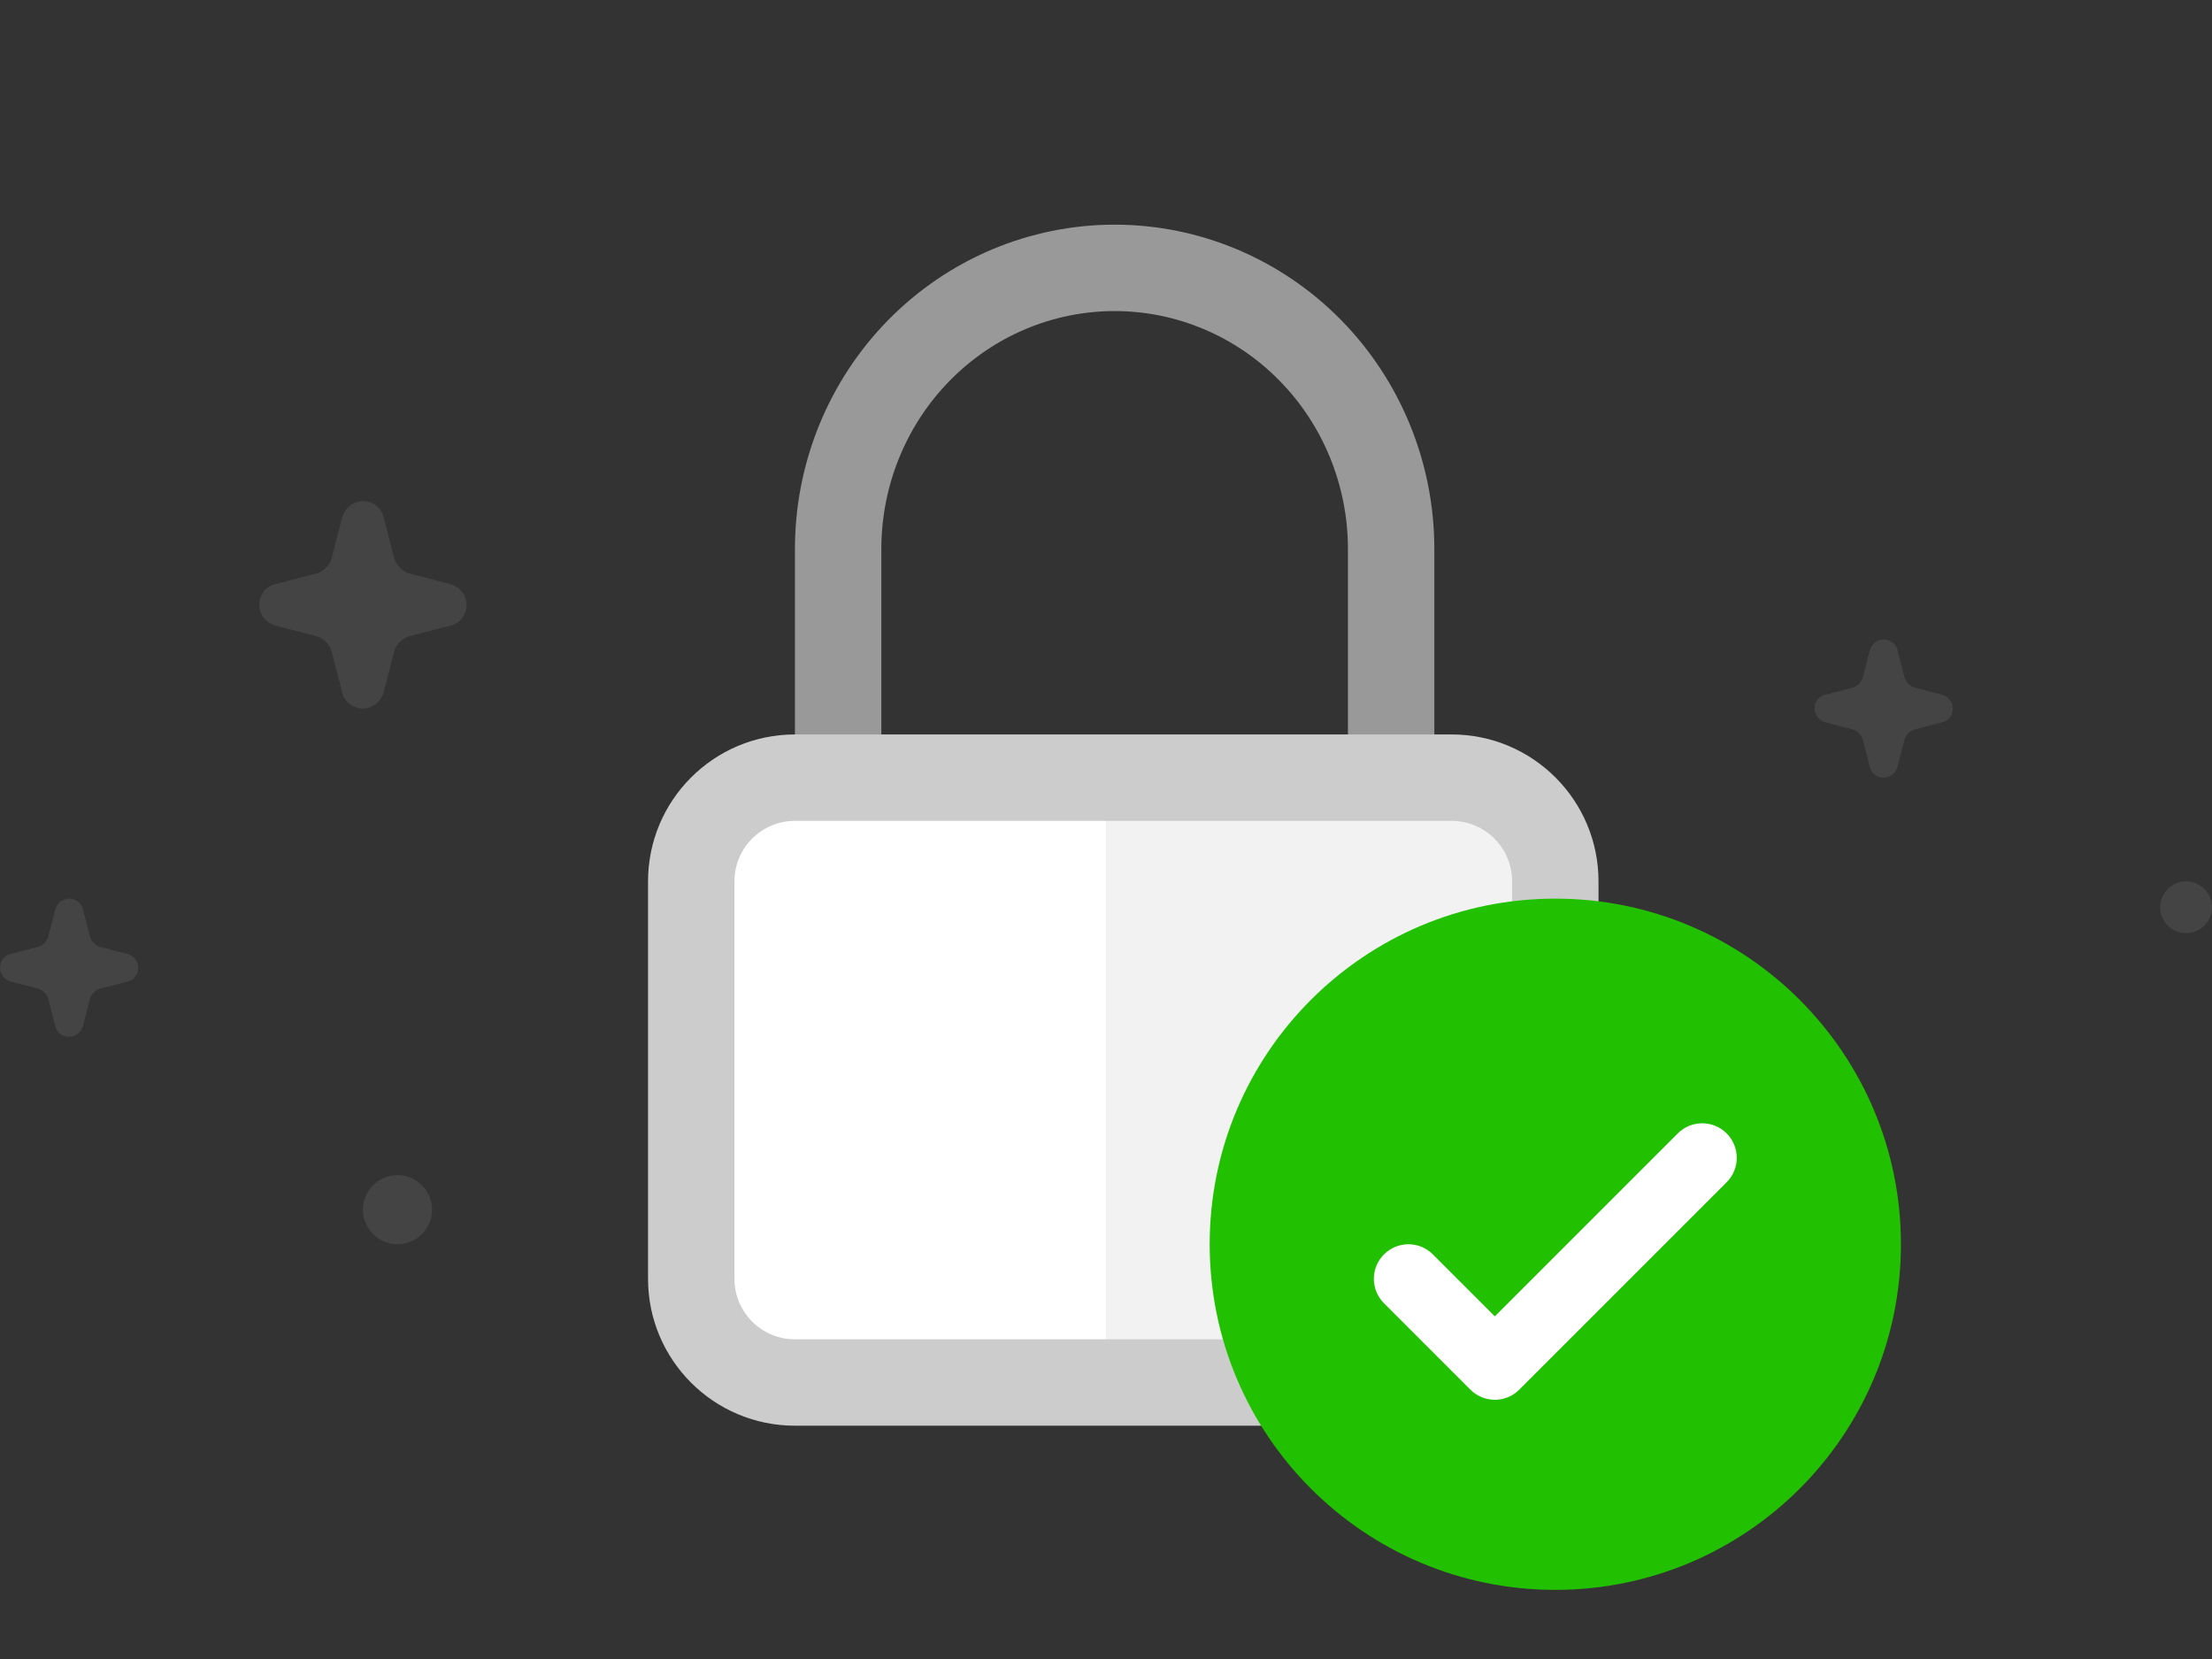 <svg width="128" height="96" viewBox="0 0 128 96" fill="none" xmlns="http://www.w3.org/2000/svg">
    <rect x="0" y="0" width="128" height="96" fill="#333333" stroke="none"/>
    <path fill-rule="evenodd" clip-rule="evenodd" d="M64.5 18C68.067 18 71.496 19.44 74.031 22.018C76.568 24.597 78 28.104 78 31.77V33.015C78 34.396 78 49.5 78 49.5H83C83 49.5 83 34.18 83 33.015V31.77C83 26.805 81.061 22.035 77.596 18.512C74.13 14.988 69.42 13 64.5 13C59.58 13 54.87 14.988 51.404 18.512C47.939 22.035 46 26.805 46 31.77V49.5H51V31.77C51 28.104 52.432 24.597 54.969 22.018C57.504 19.44 60.933 18 64.5 18Z" fill="#999999"/>
    <path d="M41 46H88.99L90 80L64.742 79.485H41V46Z" fill="white"/>
    <path d="M90 46H64V69.783V79H90V46Z" fill="#F2F2F2"/>
    <path fill-rule="evenodd" clip-rule="evenodd" d="M92.5 51C92.5 46.306 88.694 42.5 84 42.5H46C41.306 42.5 37.5 46.306 37.5 51V74C37.5 78.694 41.306 82.5 46 82.5H84C88.694 82.5 92.5 78.694 92.5 74V51ZM84 47.5C85.933 47.5 87.5 49.067 87.5 51V74C87.5 75.933 85.933 77.5 84 77.5H46C44.067 77.5 42.5 75.933 42.5 74V51C42.5 49.067 44.067 47.5 46 47.5H84Z" fill="#CCCCCC"/>
    <g opacity="0.2">
        <path d="M15.943 33.8L18.257 33.2C18.686 33.114 19.114 32.686 19.2 32.257L19.8 29.943C19.971 29.343 20.486 29 21 29C21.6 29 22.114 29.429 22.2 29.943L22.8 32.257C22.886 32.686 23.314 33.114 23.743 33.2L26.057 33.8C26.657 33.971 27 34.486 27 35C27 35.6 26.571 36.114 26.057 36.2L23.743 36.8C23.314 36.886 22.886 37.314 22.8 37.743L22.2 40.057C22.029 40.657 21.514 41 21 41C20.4 41 19.886 40.571 19.8 40.057L19.2 37.743C19.114 37.314 18.686 36.886 18.257 36.8L15.943 36.2C15.343 36.029 15 35.514 15 35C15 34.4 15.429 33.886 15.943 33.8Z" fill="#888888"/>
        <path d="M105.629 40.2L107.171 39.8C107.457 39.743 107.743 39.457 107.8 39.171L108.2 37.629C108.314 37.229 108.657 37 109 37C109.4 37 109.743 37.286 109.8 37.629L110.2 39.171C110.257 39.457 110.543 39.743 110.829 39.8L112.371 40.2C112.771 40.314 113 40.657 113 41C113 41.4 112.714 41.743 112.371 41.8L110.829 42.2C110.543 42.257 110.257 42.543 110.2 42.829L109.8 44.371C109.686 44.771 109.343 45 109 45C108.6 45 108.257 44.714 108.2 44.371L107.8 42.829C107.743 42.543 107.457 42.257 107.171 42.2L105.629 41.8C105.229 41.686 105 41.343 105 41C105 40.6 105.286 40.257 105.629 40.2Z" fill="#888888"/>
        <path d="M2.171 54.8L0.629 55.2C0.286 55.257 0 55.6 0 56C0 56.343 0.229 56.686 0.629 56.8L2.171 57.2C2.457 57.257 2.743 57.543 2.8 57.829L3.2 59.371C3.257 59.714 3.6 60 4 60C4.343 60 4.686 59.771 4.8 59.371L5.2 57.829C5.257 57.543 5.543 57.257 5.829 57.2L7.371 56.8C7.714 56.743 8 56.4 8 56C8 55.657 7.771 55.314 7.371 55.2L5.829 54.8C5.543 54.743 5.257 54.457 5.2 54.171L4.8 52.629C4.743 52.286 4.4 52 4 52C3.657 52 3.314 52.229 3.2 52.629L2.8 54.171C2.743 54.457 2.457 54.743 2.171 54.8Z" fill="#888888"/>
        <path d="M126.5 54C125.675 54 125 53.325 125 52.5C125 51.675 125.675 51 126.5 51C127.325 51 128 51.675 128 52.5C128 53.325 127.325 54 126.5 54Z" fill="#888888"/>
        <path d="M21 70C21 71.1 21.9 72 23 72C24.1 72 25 71.1 25 70C25 68.9 24.1 68 23 68C21.9 68 21 68.9 21 70Z" fill="#888888"/>
    </g>
    <path d="M90 92C101.046 92 110 83.046 110 72C110 60.954 101.046 52 90 52C78.954 52 70 60.954 70 72C70 83.046 78.954 92 90 92Z" fill="#21C000"/>
    <path fill-rule="evenodd" clip-rule="evenodd" d="M99.914 65.586C100.695 66.367 100.695 67.633 99.914 68.414L87.914 80.414C87.133 81.195 85.867 81.195 85.086 80.414L80.086 75.414C79.305 74.633 79.305 73.367 80.086 72.586C80.867 71.805 82.133 71.805 82.914 72.586L86.5 76.172L97.086 65.586C97.867 64.805 99.133 64.805 99.914 65.586Z" fill="white"/>
</svg>
